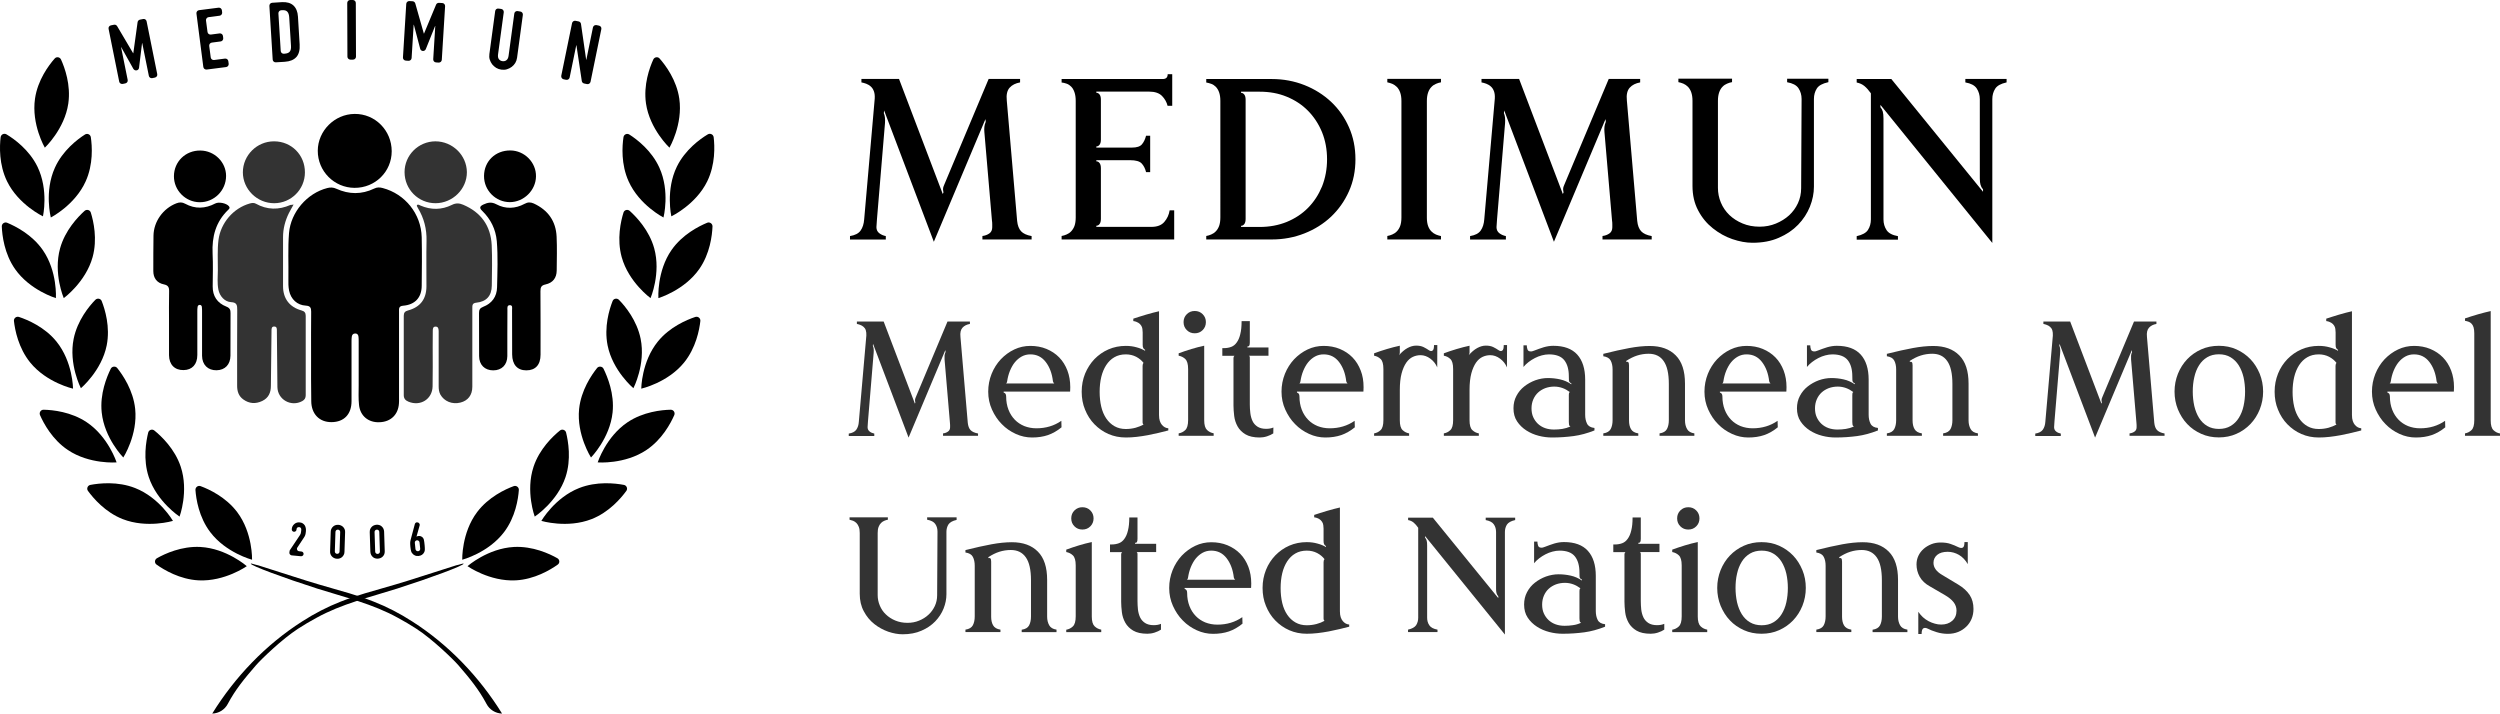 <?xml version="1.0" encoding="UTF-8"?>
<svg id="Layer_1" data-name="Layer 1" xmlns="http://www.w3.org/2000/svg" viewBox="0 0 2800.02 799.2">
  <defs>
    <style>
      .cls-1, .cls-2 {
        stroke-width: 0px;
      }

      .cls-2 {
        fill: #333;
      }
    </style>
  </defs>
  <g>
    <g>
      <path class="cls-1" d="m133.51,91.4l-11.9-59.1c-.4-1.8.8-3.5,2.6-3.9l3.5-.7c1.4-.3,2.8.4,3.5,1.6l17.9,30.3h.2l4.8-34.8c.2-1.4,1.3-2.5,2.6-2.8l3.6-.7c1.8-.4,3.6.8,3.9,2.6l11.9,59.1c.4,1.8-.8,3.5-2.6,3.9l-2.9.6c-1.8.4-3.6-.8-3.9-2.6l-7.4-36.6h-.2l-3.4,27.7c-.2,1.4-1.2,2.6-2.7,2.8h0c-1.4.3-2.8-.4-3.6-1.6l-13.6-24.3h-.2l7.4,36.6c.4,1.8-.8,3.5-2.6,3.9l-2.9.6c-1.9.3-3.7-.8-4-2.6h0Z"/>
      <path class="cls-1" d="m227.71,74.9l-7.7-59.8c-.2-1.8,1.1-3.5,2.9-3.7l21.9-2.8c1.8-.2,3.5,1.1,3.7,2.9l.3,2.4c.2,1.8-1.1,3.5-2.9,3.7l-12.3,1.6c-1.8.2-3.1,1.9-2.9,3.7l1.7,12.9c.2,1.8,1.9,3.1,3.7,2.9l9.9-1.3c1.8-.2,3.5,1.1,3.7,2.9l.3,2.4c.2,1.8-1.1,3.5-2.9,3.7l-9.9,1.3c-1.8.2-3.1,1.9-2.9,3.7l1.7,12.9c.2,1.8,1.9,3.1,3.7,2.9l12.3-1.6c1.8-.2,3.5,1.1,3.7,2.9l.4,2.9c.2,1.8-1.1,3.5-2.9,3.7l-21.9,2.8c-1.7.1-3.4-1.1-3.6-3h0Z"/>
      <path class="cls-1" d="m305.41,66.7l-3.7-60.1c-.1-1.8,1.3-3.4,3.1-3.5l10.9-.7c5.5-.3,9.8.9,12.9,3.7,3,2.8,4.8,7,5.1,12.5l1.9,31.2c.4,6.2-.9,11-3.7,14.1-2.9,3.2-7.2,4.9-12.9,5.3l-10.1.6c-1.8.1-3.4-1.2-3.5-3.1h0Zm6.4-51.7l2.6,42.1c.1,1.8,1.7,3.2,3.5,3.1l1.1-.1c2.7-.2,4.6-1,5.6-2.4,1.1-1.4,1.5-3.6,1.3-6.4l-2-32.1c-.2-2.6-.8-4.6-2-6s-3.2-2-6-1.8l-1.1.1c-1.7.1-3.1,1.7-3,3.5h0Z"/>
      <path class="cls-1" d="m389.11,63.5l-.2-60.2c0-1.8,1.5-3.3,3.3-3.3h3c1.8,0,3.3,1.5,3.3,3.3l.2,60.2c0,1.8-1.5,3.3-3.3,3.3h-3c-1.8-.1-3.3-1.5-3.3-3.3Z"/>
      <path class="cls-1" d="m451.31,64.4l3.7-60.1c.1-1.8,1.7-3.2,3.5-3.1l3.6.2c1.4.1,2.6,1.1,3,2.4l9.6,33.8h.2l13.5-32.4c.5-1.3,1.9-2.1,3.3-2l3.7.2c1.8.1,3.2,1.7,3.1,3.5l-3.7,60.1c-.1,1.8-1.7,3.2-3.5,3.1l-3-.2c-1.8-.1-3.2-1.7-3.1-3.5l2.3-37.3h-.2l-10.4,25.9c-.5,1.3-1.9,2.2-3.3,2.1h0c-1.4-.1-2.7-1.1-3-2.5l-7.1-26.9h-.2l-2.3,37.3c-.1,1.8-1.7,3.2-3.5,3.1l-3-.2c-1.9-.1-3.3-1.7-3.2-3.5h0Z"/>
      <path class="cls-1" d="m582.71,12.9c1.8.2,3.1,1.9,2.9,3.7l-6.5,48.1c-.3,2.2-1,4.1-2,5.8s-2.4,3.2-4,4.4-3.4,2.1-5.4,2.7-4,.7-6.2.4-4.1-1-5.8-2c-1.7-1.1-3.2-2.4-4.5-4-1.2-1.6-2.1-3.4-2.7-5.3-.6-1.9-.7-4-.4-6.2l6.5-48.1c.2-1.8,1.9-3.1,3.7-2.8l3,.4c1.8.2,3.1,1.9,2.9,3.7l-6.4,47.2c-.3,2.4,0,4.2,1,5.4,1,1.3,2.3,2,4,2.2s3.2-.1,4.4-1.1c1.3-1,2.1-2.6,2.4-5l6.4-47.2c.2-1.8,1.9-3.1,3.7-2.8l3,.5h0Z"/>
      <path class="cls-1" d="m628.61,84.9l12.1-59c.4-1.8,2.1-2.9,3.9-2.6l3.5.7c1.4.3,2.4,1.4,2.6,2.8l5.8,40.1h.2l7.4-36.2c.4-1.8,2.1-2.9,3.9-2.6l2.9.6c1.8.4,3,2.1,2.6,3.9l-12.1,59c-.4,1.8-2.1,2.9-3.9,2.6l-3.3-.7c-1.4-.3-2.4-1.4-2.6-2.8l-6-40h-.2l-7.4,36.1c-.4,1.8-2.1,2.9-3.9,2.6l-2.9-.6c-1.7-.4-2.9-2.1-2.6-3.9h0Z"/>
    </g>
    <path class="cls-1" d="m237.71,799.2c25.4-41,59.7-77,100.6-103.1,13.6-8.8,28.2-16.4,43.3-22.3,19.5-7.6,32-10.6,61.4-19.2,15.9-4.6,39.1-12.4,67.8-21.4,3.7-.7,8.2-2.5,8.4-1.9.6,2-37.4,16.1-74.3,27.9-30.6,9.7-62.2,17.1-90.5,32.8-6.5,3.5-14.4,8.1-20.6,12.2-17.8,11.5-41.3,34.2-47.1,40.9-13,15-23.2,27.4-31.6,43.3-3.4,6.5-10.1,10.6-17.4,10.8h0Z"/>
    <path class="cls-1" d="m760.81,110.5c4.2,28.8-11,54.9-11,54.9,0,0-22.1-20.7-26.3-49.5-3-20.8,4-40.1,8.2-49.3,1.3-2.8,5.1-3.4,7.1-1,6.7,7.6,19,24.1,22,44.9Z"/>
    <path class="cls-1" d="m738.51,187.8c12.1,26.6,4.6,55.8,4.6,55.8,0,0-27-13.8-39-40.4-8.7-19.1-7.3-39.6-5.8-49.6.5-3.1,4-4.6,6.6-2.9,8.5,5.4,25,18,33.6,37.1h0Z"/>
    <path class="cls-1" d="m758.11,186.6c9.2-18.8,25.9-30.9,34.6-36.1,2.7-1.6,6.2,0,6.6,3.2,1.2,10,2,30.5-7.2,49.4-12.8,26.2-40.2,39.2-40.2,39.2,0,0-6.6-29.5,6.2-55.7h0Z"/>
    <path class="cls-1" d="m732.71,278.1c7.8,28.1-4.1,55.8-4.1,55.8,0,0-24.5-17.8-32.3-45.9-5.6-20.2-1-40.3,2-49.9.9-3,4.6-4,7-1.9,7.5,6.8,21.8,21.7,27.4,41.9h0Z"/>
    <path class="cls-1" d="m752.21,279.9c12-17.2,30.4-26.5,39.8-30.4,2.9-1.2,6.1,1,6,4.1-.4,10.1-2.8,30.5-14.8,47.7-16.7,23.9-45.8,32.6-45.8,32.6,0,0-1.9-30.1,14.8-54h0Z"/>
    <path class="cls-1" d="m717.51,379.4c5.8,28.6-8.1,55.4-8.1,55.4,0,0-23.2-19.5-28.9-48-4.1-20.6,1.9-40.2,5.6-49.6,1.1-2.9,4.9-3.6,7.1-1.4,7,7.1,20.1,23,24.3,43.6h0Z"/>
    <path class="cls-1" d="m736.81,382.5c13.2-16.3,32.3-24.3,41.9-27.5,3-1,6,1.4,5.7,4.5-1.1,10-5,30.2-18.2,46.5-18.4,22.7-48,29.3-48,29.3,0,0,.2-30.1,18.6-52.8Z"/>
    <path class="cls-1" d="m686.11,461.9c-3,29-24.2,50.5-24.2,50.5,0,0-16.3-25.4-13.3-54.4,2.2-20.9,13.8-37.9,20.1-45.8,1.9-2.4,5.8-2,7.2.7,4.5,9.2,12.4,28.2,10.2,49h0Z"/>
    <path class="cls-1" d="m702.91,472.9c17.5-11.7,38-13.8,48.2-14,3.2-.1,5.3,3.1,4.1,6-4.1,9.3-13.7,27.4-31.2,39.1-24.3,16.3-54.6,13.9-54.6,13.9,0,0,9.2-28.7,33.5-45h0Z"/>
    <path class="cls-1" d="m633.41,534.3c-9.2,27.7-34.5,44.3-34.5,44.3,0,0-10.5-28.3-1.3-55.9,6.6-19.9,21.6-34.1,29.5-40.5,2.4-2,6.1-.8,6.9,2.2,2.4,9.8,6,30-.6,49.9h0Z"/>
    <path class="cls-1" d="m648.71,546.6c19.6-7.7,40.1-5.4,50.1-3.5,3.1.6,4.5,4.2,2.7,6.7-6,8.2-19.3,23.9-38.9,31.6-27.3,10.7-56.3,2-56.3,2,0,0,15.1-26.1,42.4-36.8Z"/>
    <path class="cls-1" d="m564.61,595.9c-17.6,23.3-46.9,31-46.9,31,0,0-.9-30.1,16.7-53.4,12.7-16.8,31.4-25.5,40.9-29,2.9-1.1,6,1.2,5.8,4.3-.7,10-3.8,30.3-16.5,47.1h0Z"/>
    <path class="cls-1" d="m575.61,612.6c21.1-1.1,39.8,7.6,48.6,12.6,2.8,1.6,3,5.4.4,7.2-8.3,5.9-26,16.5-47,17.6-29.3,1.5-54-15.9-54-15.9,0,0,22.7-19.9,52-21.5h0Z"/>
    <path class="cls-1" d="m562.31,799.2h0c-7.3-.2-14-4.3-17.4-10.8-8.4-15.8-18.5-28.3-31.5-43.3-5.8-6.7-29.3-29.4-47.1-40.9-6.2-4.1-14.1-8.7-20.6-12.2-28.3-15.7-59.9-23.1-90.5-32.8-36.9-11.8-74.9-25.9-74.3-27.9.2-.6,4.7,1.2,8.4,1.9,28.7,9,51.9,16.8,67.8,21.4,29.4,8.6,41.9,11.6,61.4,19.2,15.1,5.9,29.7,13.5,43.3,22.3,40.8,26.1,75.1,62.1,100.5,103.1h0Z"/>
    <path class="cls-1" d="m39.21,110.5c-4.2,28.8,11,54.9,11,54.9,0,0,22.1-20.7,26.3-49.5,3-20.8-4-40.1-8.2-49.3-1.3-2.8-5.1-3.4-7.1-1-6.7,7.6-19,24.1-22,44.9Z"/>
    <path class="cls-1" d="m61.51,187.8c-12.1,26.6-4.6,55.8-4.6,55.8,0,0,27-13.8,39-40.4,8.7-19.1,7.3-39.6,5.8-49.6-.5-3.1-4-4.6-6.6-2.9-8.5,5.4-25,18-33.6,37.1h0Z"/>
    <path class="cls-1" d="m41.91,186.6c-9.2-18.8-25.9-30.9-34.6-36.1-2.7-1.6-6.2,0-6.6,3.2-1.2,10-2,30.5,7.2,49.4,12.8,26.2,40.2,39.2,40.2,39.2,0,0,6.6-29.5-6.2-55.7Z"/>
    <path class="cls-1" d="m67.31,278.1c-7.8,28.1,4.1,55.8,4.1,55.8,0,0,24.5-17.8,32.3-45.9,5.6-20.2,1-40.3-2-49.9-.9-3-4.6-4-7-1.9-7.5,6.8-21.8,21.7-27.4,41.9Z"/>
    <path class="cls-1" d="m47.81,279.9c-12-17.2-30.4-26.5-39.8-30.4-2.9-1.2-6.1,1-6,4.1.4,10.1,2.8,30.5,14.8,47.7,16.7,23.9,45.8,32.6,45.8,32.6,0,0,1.9-30.1-14.8-54h0Z"/>
    <path class="cls-1" d="m82.51,379.4c-5.8,28.6,8.1,55.4,8.1,55.4,0,0,23.2-19.5,28.9-48,4.1-20.6-1.9-40.2-5.6-49.6-1.1-2.9-4.9-3.6-7.1-1.4-7,7.1-20.1,23-24.3,43.6Z"/>
    <path class="cls-1" d="m63.21,382.5c-13.2-16.3-32.3-24.3-41.9-27.5-3-1-6,1.4-5.7,4.5,1.1,10,5,30.2,18.2,46.5,18.4,22.7,48,29.3,48,29.3,0,0-.2-30.1-18.6-52.8Z"/>
    <path class="cls-1" d="m113.91,461.9c3,29,24.2,50.5,24.2,50.5,0,0,16.3-25.4,13.3-54.4-2.2-20.9-13.8-37.9-20.1-45.8-1.9-2.4-5.8-2-7.2.7-4.5,9.2-12.4,28.2-10.2,49h0Z"/>
    <path class="cls-1" d="m97.11,472.9c-17.5-11.7-38-13.8-48.2-14-3.2-.1-5.3,3.1-4.1,6,4.1,9.3,13.7,27.4,31.2,39.1,24.3,16.3,54.6,13.9,54.6,13.9,0,0-9.2-28.7-33.5-45h0Z"/>
    <path class="cls-1" d="m166.61,534.3c9.2,27.7,34.5,44.3,34.5,44.3,0,0,10.5-28.3,1.3-55.9-6.6-19.9-21.6-34.1-29.5-40.5-2.4-2-6.1-.8-6.9,2.2-2.4,9.8-6,30,.6,49.9h0Z"/>
    <path class="cls-1" d="m151.31,546.6c-19.6-7.7-40.1-5.4-50.1-3.5-3.1.6-4.5,4.2-2.7,6.7,6,8.2,19.3,23.9,38.9,31.6,27.3,10.7,56.3,2,56.3,2,0,0-15.1-26.1-42.4-36.8Z"/>
    <path class="cls-1" d="m235.41,595.9c17.6,23.3,46.9,31,46.9,31,0,0,.9-30.1-16.7-53.4-12.7-16.8-31.4-25.5-40.9-29-2.9-1.1-6,1.2-5.8,4.3.7,10,3.8,30.3,16.5,47.1h0Z"/>
    <path class="cls-1" d="m224.41,612.6c-21.1-1.1-39.8,7.6-48.6,12.6-2.8,1.6-3,5.4-.4,7.2,8.3,5.9,26,16.5,47,17.6,29.3,1.5,54-15.9,54-15.9,0,0-22.7-19.9-52-21.5h0Z"/>
    <g>
      <path class="cls-1" d="m324.11,619l.2-1.7c0-.4.2-.9.4-1.2l11.1-16.6c.6-.9.9-1.6,1.1-2.3.1-.7.3-1.5.4-2.5,0-.5.1-.9.1-1.4s0-1-.2-1.4c-.1-.4-.4-.7-.7-1-.3-.3-.8-.5-1.5-.5-.8-.1-1.5.1-2,.5s-.8,1-.9,1.9v.4c-.1,1.5-1.5,2.5-2.9,2.4h0c-1.5-.1-2.6-1.5-2.4-2.9v-.3c.1-1.1.4-2.1.9-3.1.5-.9,1.2-1.7,2-2.4s1.7-1.2,2.7-1.5,2.1-.5,3.2-.3c1.4.1,2.6.5,3.5,1.1s1.7,1.4,2.3,2.3c.5.9.9,2,1.1,3.1s.2,2.3.1,3.6c-.1.9-.2,1.7-.3,2.3-.1.6-.2,1.2-.4,1.7-.2.5-.4,1.1-.7,1.6-.3.5-.7,1.2-1.2,1.9l-7,10.6c-1.1,1.7,0,3.9,2,4.1l2.6.3c1.5.1,2.6,1.5,2.4,2.9h0c-.1,1.5-1.5,2.5-2.9,2.4l-10.6-1c-1.4-.3-2.5-1.6-2.4-3h0Z"/>
      <path class="cls-1" d="m370.41,595.5c0-1.3.3-2.4.8-3.3.5-1,1.1-1.8,1.9-2.5s1.6-1.2,2.6-1.5,2-.5,3.1-.4c1.1,0,2.1.3,3,.7,1,.4,1.8,1,2.5,1.7s1.3,1.6,1.7,2.6c.4,1,.6,2.1.5,3.4l-.7,21.9c0,1.3-.3,2.4-.8,3.3-.5,1-1.1,1.8-1.9,2.5s-1.6,1.2-2.6,1.5-2,.5-3.1.4c-1.1,0-2.1-.3-3-.7-1-.4-1.8-1-2.5-1.7s-1.3-1.6-1.7-2.6c-.4-1-.6-2.1-.5-3.4l.7-21.9h0Zm4.6,22.1c0,.8.2,1.4.7,1.9s1.1.8,1.9.8,1.4-.2,1.9-.7.8-1.1.8-1.9l.7-21.8c0-.8-.2-1.4-.7-1.9s-1.1-.8-1.9-.8-1.4.2-1.9.7-.8,1.1-.8,1.9l-.7,21.8Z"/>
      <path class="cls-1" d="m414.11,596.1c0-1.3.1-2.4.5-3.4s1-1.8,1.7-2.6c.7-.7,1.5-1.3,2.5-1.7s2-.6,3-.7,2.1.1,3.1.4,1.9.8,2.6,1.5c.8.7,1.4,1.5,1.9,2.5s.7,2.1.8,3.3l.7,21.9c0,1.3-.1,2.4-.5,3.4s-1,1.9-1.7,2.6c-.7.7-1.5,1.3-2.5,1.7s-2,.6-3,.7-2.1-.1-3.1-.4c-1-.3-1.9-.8-2.6-1.5-.8-.7-1.4-1.5-1.9-2.5s-.7-2.1-.8-3.3l-.7-21.9h0Zm6.1,21.7c0,.8.3,1.4.8,1.9s1.2.7,1.9.7c.8,0,1.4-.3,1.9-.8s.7-1.2.7-1.9l-.7-21.9c0-.8-.3-1.4-.8-1.9s-1.2-.7-1.9-.7c-.8,0-1.4.3-1.9.8s-.7,1.2-.7,1.9l.7,21.9Z"/>
      <path class="cls-1" d="m467.11,585.1c1.9-.2,3.4,1.6,2.9,3.4l-3.5,12.4.1.1c.2-.2.4-.3.8-.4.4-.1.8-.2,1.4-.3.9-.1,1.8,0,2.7.4.9.4,1.5.9,2.1,1.5.3.4.5.7.7,1.1.2.3.3.8.5,1.4v.2c.1.6.3,1.4.4,2.3.1,1,.3,2.2.4,3.6.1,1.2.2,2.2.2,3,0,.7.1,1.3,0,1.9v.2c0,.5-.1,1-.2,1.3-.1.4-.3.8-.5,1.3-.6,1.2-1.4,2.2-2.5,2.9s-2.4,1.2-3.9,1.3-2.8,0-4-.6c-1.2-.5-2.2-1.3-3-2.4-.3-.4-.6-.8-.8-1.1-.2-.4-.4-.8-.5-1.4-.2-.5-.3-1.2-.4-1.9-.1-.8-.2-1.8-.4-3-.1-1.1-.2-2.1-.2-2.8v-2c0-.5.1-1,.2-1.5s.2-.9.3-1.4l4.7-17.6c.3-1.1,1.2-1.9,2.3-2l.2.1h0Zm2.8,22.5c-.1-.8-.4-1.4-1-1.9-.6-.4-1.2-.6-1.9-.6-.7.1-1.3.4-1.8.9s-.7,1.2-.6,2l.7,6.9c.1.8.4,1.4,1,1.9.6.4,1.2.6,1.9.6.7-.1,1.3-.4,1.8-.9s.7-1.2.6-2l-.7-6.9Z"/>
    </g>
    <g>
      <path class="cls-1" d="m348.41,399.6c0-16.8-.1-33.7.1-50.5,0-4.3-.9-6.5-6-6.8-9.7-.5-16.7-7.2-18.7-16.7-.9-4.4-.9-8.8-.8-13.1.3-17.2-.7-34.4.7-51.6,2-23.2,20.1-44.5,42.9-50.3,3.5-.9,6.7-.8,10.1.8,14.1,6.4,28.3,6.6,42.4-.2,3.2-1.6,6.2-1.5,9.5-.6,25.1,6.6,43.1,29,43.7,55.1.4,18.2.2,36.4,0,54.5-.1,13.1-7.5,21.1-20.8,22.2-5.2.4-4.6,3.6-4.6,6.8v97c0,1.9.1,3.8-.1,5.7-.8,12.4-9,20.5-21.6,21-12.4.6-21.8-6.9-23.1-19.3-.8-7.2-.4-14.5-.4-21.8v-49.4c0-1.7,0-3.4-.2-5.2-.2-2.1-1.2-3.7-3.6-3.7s-3.6,1.4-3.9,3.5c-.3,1.9-.3,3.8-.3,5.7v66.6c0,14.7-8.4,23.4-22.4,23.5-13.6.1-22.6-9.1-22.7-23.5-.3-16.3-.2-33-.2-49.7h0Z"/>
      <path class="cls-2" d="m328.81,229.1c-2.1,3.9-3.8,6.7-5.2,9.5-4.2,8.5-6.6,17.5-6.6,27.1,0,18.4-.1,36.7,0,55.1.1,13.7,7.3,23.2,20.7,26.9,3.4.9,4.7,2.7,4.7,6-.1,29.7,0,59.3,0,89,0,2.9-1.1,5-3.8,6.5-12.5,6.9-27.7-1.6-27.9-15.7-.3-20.9-.4-41.7-.6-62.6,0-2.3.3-5.1-2.9-5.2-3.3-.1-3.1,2.9-3.1,5.1-.3,20.5-.5,40.9-.7,61.4,0,7.5-2.6,13.5-9.7,16.9-7.4,3.5-14.6,3.1-21.3-1.8-5.1-3.7-6.8-9-6.8-15.1,0-28.3-.1-56.7.1-85,0-5.1-.2-8.5-6.9-8.8-7.2-.4-12.8-6.8-14.2-14s-.7-14.5-.6-21.8c.1-11.3-.7-22.6.7-33.8,2.4-19,16.6-35.7,35.1-40.9,2.3-.6,4.4-1,6.7.2,12.7,7.1,25.7,7.2,38.9,1.4.6,0,1.4,0,3.4-.4h0Z"/>
      <path class="cls-2" d="m467.11,229.5c1.5-.8,2.6.2,3.8.7,11.8,5.1,23.7,5,35.2-.7,4.5-2.3,8.4-2,12.6-.2,20.1,8.5,30.9,23.7,32,45.2.7,15.1.3,30.2.1,45.4-.1,11.4-6,18-17.3,19.1-4.7.5-4.5,3.1-4.5,6.3v87.9c0,9.3-4.9,15.6-13.4,17.7-9.2,2.3-18.1-1.4-22.4-9-1.6-3-1.9-6.2-1.9-9.4v-61.5c-.1-2.3-.2-5.1-3.3-5.2-3.3-.1-3.3,2.7-3.3,5-.1,5.9-.1,11.9-.1,17.8,0,14.7.2,29.5-.1,44.2-.3,14.3-13.7,22.6-27,17.1-3.4-1.4-5.3-3.5-5.3-7.3v-89c0-3.4,1.4-5,4.8-5.9,13.7-3.7,20.5-12.7,20.6-26.8.1-17-.3-34.1.1-51.1.3-13.3-2.8-25.4-9.6-36.7-.5-.8-.9-1.7-1.3-2.5,0-.3.2-.7.3-1.1h0Z"/>
      <path class="cls-1" d="m189.31,361.9c0-11.9-.2-23.7.1-35.6.1-4.6-1.1-6.8-5.9-7.8-7.8-1.6-11.8-7.1-11.8-14.9,0-13.2,0-26.4.2-39.6.2-15.9,10.8-30.6,25.7-36.3,3.5-1.3,6.4-1.4,9.8.5,11.2,6.1,22.5,5.6,33.7-.3,4-2.1,12.5-.3,15.3,3.1,1.4,1.7.5,2.8-.7,3.9-14.1,13.5-18.5,30.2-17.6,49.1.6,12.2.2,24.5.1,36.7-.1,11,5.1,18.7,15.3,22.7,3.8,1.5,4.8,3.6,4.7,7.4-.1,15.9,0,31.8-.1,47.6-.1,9.9-6.1,16.1-15.5,16.3-9.7.2-16.2-6.1-16.3-16.2-.1-16.5,0-32.9,0-49.4,0-1.7,0-3.4-.2-5.2-.1-1.2-.7-2.2-2-2.4-1.6-.2-2.6.8-2.8,2.2-.3,1.7-.3,3.4-.3,5.1v48.8c0,10.5-5.8,16.8-15.4,16.9-9.9.2-16.2-6.1-16.3-16.7-.1-11.8,0-23.8,0-35.9h0Z"/>
      <path class="cls-1" d="m568.21,373.6c0,8.4.1,16.8,0,25.3-.1,9.8-6.3,15.9-15.8,15.9s-15.8-6.2-15.8-16c-.1-16.1,0-32.1-.1-48.2,0-3.5.9-5.5,4.5-6.9,9.9-3.8,15.5-11.4,15.7-22,.4-17.2,1.1-34.4-.3-51.6-1.2-13.4-6.8-24.6-16.3-33.9-3.4-3.3-2.9-5.1,1.2-7.1,4.9-2.3,9.2-3.2,14.6-.3,10.3,5.5,21.2,5.1,31.6-.5,3.6-2,6.7-2,10.3-.4,16,7.4,24.8,19.8,25.6,37.2.6,12.6.2,25.3.1,37.9-.1,8.3-4.3,13.8-12.6,15.6-4.7,1-5.6,3.2-5.6,7.5.2,23.7.1,47.4.1,71.2,0,11.3-5.7,17.5-15.9,17.5s-15.8-6.5-15.9-17.8c0-16.6,0-33.3-.1-49.9,0-2.1.9-5.4-2.6-5.3-3.2.1-2.6,3.3-2.6,5.4-.1,8.8-.1,17.6-.1,26.4h0Z"/>
      <path class="cls-1" d="m438.71,169.4c0,22.9-18.5,41.1-41.6,41-22.8-.1-41.3-18.7-41.2-41.6.1-22.3,18.8-41,41.2-41.2,23-.3,41.6,18.5,41.6,41.8h0Z"/>
      <path class="cls-2" d="m453.11,192.8c0-19,15.5-34.4,34.5-34.5,19.2,0,35.1,15.5,35.3,34.5.1,18.9-15.9,34.7-35,34.8-19.3.1-34.8-15.5-34.8-34.8h0Z"/>
      <path class="cls-2" d="m341.51,193.1c0,19-15.4,34.4-34.3,34.5-19.2.1-35.2-15.6-35.2-34.6s15.7-34.8,35-34.7c19.4,0,34.6,15.3,34.5,34.8h0Z"/>
      <path class="cls-1" d="m224.41,168.6c15.8.1,28.8,13,28.8,28.4,0,16.4-13.4,29.7-29.7,29.5-15.8-.2-28.8-13.3-28.7-29.2.1-16.3,13-28.9,29.6-28.7h0Z"/>
      <path class="cls-1" d="m542.11,197.1c.1-16.5,12.7-28.7,29.5-28.6,15.8.1,29,13.4,28.7,29.1-.2,15.6-13.7,28.8-29.3,28.8s-29-12.9-28.9-29.3h0Z"/>
    </g>
  </g>
  <g>
    <path class="cls-1" d="m1155.81,268.2h-55.5v-3.9c2.9-.3,5.5-1.3,7.7-2.8s3.3-3.9,3.3-6.9v-3.5c0-1.5-.1-2.8-.3-4l-8.5-99.1c-.2-2.1-.2-4,0-5.9s.7-3.8,1.5-5.6l-.3-3.1-57.8,137.4-55.7-147.1-.3,3.1c1.2,2.7,1.6,6.4,1.3,11l-9,107.8c0,.9-.1,2.3-.3,4.4-.2,2.1-.3,3.5-.3,4.4,0,2.9,1.1,5.2,3.2,6.8s4.6,2.7,7.3,3.2v3.9h-40.1v-3.9c5.6-.9,9.6-2.9,11.9-6.2,2.3-3.2,3.6-7.4,4-12.6l11.8-135.1c.2-3.2-.1-6-.9-8.2s-1.9-4-3.5-5.4c-1.5-1.4-3.3-2.4-5.1-3.1-1.9-.7-3.7-1.2-5.4-1.5v-3.9h42.1l49,128.9.8-1.8c-.3-1.4-.5-2.7-.5-3.9s.4-2.7,1.3-4.6l49.8-118.6h35.2v3.9c-5,.9-8.9,2.8-11.7,5.9-2.8,3.1-3.9,7.9-3.2,14.4l11.6,134.8c.5,5.1,2,9,4.4,11.6s6.3,4.4,11.8,5.4v3.8h.4Z"/>
    <path class="cls-1" d="m1315.31,268.2h-126.3v-3.9c1.9-.3,3.8-.9,5.6-1.7,1.9-.8,3.6-1.9,5.1-3.5s2.8-3.6,3.7-6c.9-2.5,1.4-5.7,1.4-9.6V112.9c0-3.8-.5-7-1.4-9.6-.9-2.7-2.2-4.8-3.7-6.3s-3.3-2.7-5.1-3.3c-1.9-.7-3.8-1.1-5.6-1.3v-3.9h113.2c3.8,0,5.6-1.8,5.6-5.4h5.1v35.4h-5.2c-1-4.1-3.1-7.8-6.2-11s-7.9-4.9-14.4-4.9h-59.2v1.3c1.4,0,2.6.6,3.6,1.9s1.5,3.2,1.5,5.8v44.7c0,2.6-.5,4.5-1.5,5.8s-2.2,1.9-3.6,1.9v1.3h39.8c5.5,0,9.2-1.2,11.3-3.7,2.1-2.5,3.6-5.7,4.6-9.6h4.6v40.8h-4.6c-1-4.1-2.7-7.4-5-9.8-2.3-2.4-6.6-3.6-13-3.6h-37.7v1.3c1.4,0,2.6.6,3.6,1.9s1.5,3.2,1.5,5.8v56.7c0,2.6-.5,4.5-1.5,5.8s-2.2,1.9-3.6,1.9v1.3h61.6c6.5,0,11.3-1.8,14.5-5.5s5.2-8,6-13h5.1v32.6h.2Z"/>
    <path class="cls-1" d="m1518.11,178.4c0,13-2.4,25-7.3,35.9-4.9,11-11.6,20.4-20,28.4-8.5,8-18.4,14.2-29.8,18.7s-23.6,6.8-36.6,6.8h-73.4v-3.9c1.9-.3,3.8-.9,5.6-1.7,1.9-.8,3.6-1.9,5.1-3.5,1.5-1.5,2.8-3.6,3.7-6,.9-2.5,1.4-5.7,1.4-9.6V112.9c0-3.8-.5-6.9-1.4-9.5s-2.2-4.6-3.7-6.2c-1.5-1.5-3.3-2.7-5.1-3.3-1.9-.7-3.8-1.2-5.6-1.5v-3.9h73.4c13,0,25.2,2.3,36.6,6.8s21.3,10.8,29.8,18.7c8.5,8,15.1,17.4,20,28.4s7.3,23,7.3,36Zm-31.8,0c0-11-1.9-21.1-5.6-30.3-3.8-9.2-9-17.2-15.7-24s-14.6-12-23.9-15.8c-9.2-3.8-19.3-5.6-30.3-5.6h-20.8v1.3c1.4,0,2.6.6,3.6,1.9s1.5,3.2,1.5,5.8v133.5c0,2.6-.5,4.5-1.5,5.8s-2.2,1.9-3.6,1.9v1.3h20.8c11,0,21.1-1.9,30.3-5.6,9.2-3.8,17.2-9,23.9-15.8,6.7-6.8,11.9-14.8,15.7-24,3.7-9.4,5.6-19.5,5.6-30.4Z"/>
    <path class="cls-1" d="m1613.91,268.2h-60.1v-3.9c1.9-.3,3.8-.9,5.6-1.7,1.9-.8,3.6-1.9,5.1-3.5,1.5-1.5,2.8-3.6,3.7-6,.9-2.5,1.4-5.7,1.4-9.6V113.1c0-3.8-.5-6.9-1.4-9.5s-2.2-4.6-3.7-6.2c-1.5-1.5-3.3-2.7-5.1-3.5-1.9-.8-3.8-1.3-5.6-1.7v-3.9h60.1v3.9c-1.9.3-3.8.9-5.6,1.7-1.9.8-3.6,1.9-5.1,3.5-1.5,1.5-2.8,3.6-3.7,6.2-.9,2.6-1.4,5.7-1.4,9.5v130.7c0,3.8.5,6.9,1.4,9.4s2.2,4.5,3.7,6,3.2,2.7,5.1,3.5,3.8,1.3,5.6,1.7v3.8h0Z"/>
    <path class="cls-1" d="m1850.31,268.2h-55.5v-3.9c2.9-.3,5.5-1.3,7.7-2.8s3.3-3.9,3.3-6.9v-3.5c0-1.5-.1-2.8-.3-4l-8.5-99.1c-.2-2.1-.2-4,0-5.9s.7-3.8,1.5-5.6l-.3-3.1-57.8,137.4-55.7-147.1-.3,3.1c1.2,2.7,1.6,6.4,1.3,11l-9,107.8c0,.9-.1,2.3-.3,4.4-.2,2.1-.3,3.5-.3,4.4,0,2.9,1.1,5.2,3.2,6.8s4.6,2.7,7.3,3.2v3.9h-40.1v-3.9c5.6-.9,9.6-2.9,11.9-6.2,2.3-3.2,3.6-7.4,4-12.6l11.8-135.1c.2-3.2-.1-6-.9-8.2s-1.9-4-3.5-5.4c-1.5-1.4-3.3-2.4-5.1-3.1-1.9-.7-3.7-1.2-5.4-1.5v-3.9h42.1l49,128.9.8-1.8c-.3-1.4-.5-2.7-.5-3.9s.4-2.7,1.3-4.6l49.8-118.6h35.2v3.9c-5,.9-8.9,2.8-11.7,5.9s-3.9,7.9-3.2,14.4l11.6,134.8c.5,5.1,2,9,4.4,11.6s6.3,4.4,11.8,5.4v3.8h.4Z"/>
    <path class="cls-1" d="m2047.51,92.1c-6.3,1.4-10.6,3.7-12.7,7.1-2.1,3.3-3.2,7.2-3.2,11.7v98.1c0,7.5-1.5,15-4.5,22.5-3,7.4-7.4,14.2-13.2,20.2-5.8,6-13,10.9-21.6,14.6-8.6,3.8-18.4,5.6-29.5,5.6-7.2,0-14.7-1.4-22.6-4.1s-15.1-6.8-21.8-12.1c-6.7-5.3-12.2-11.9-16.4-19.9-4.3-8-6.4-17.2-6.4-27.6v-95.3c0-3.8-.5-6.9-1.4-9.5s-2.2-4.6-3.7-6.2c-1.5-1.5-3.3-2.7-5.1-3.5-1.9-.8-3.8-1.3-5.6-1.7v-3.9h60.1v3.9c-1.9.3-3.8.9-5.6,1.7-1.9.8-3.6,1.9-5.1,3.5-1.5,1.5-2.8,3.6-3.7,6.2-.9,2.6-1.4,5.7-1.4,9.5v97.6c0,5.6,1.1,11.1,3.3,16.4,2.2,5.3,5.4,9.9,9.5,13.9,4.1,3.9,9,7.1,14.8,9.5,5.7,2.4,12.1,3.6,19.1,3.6,6.5,0,12.6-1.2,18.2-3.5s10.6-5.4,14.8-9.2c4.2-3.9,7.5-8.4,9.9-13.6,2.4-5.2,3.6-10.8,3.6-16.8l.5-99.9c0-4.6-1.2-8.6-3.5-12.1-2.3-3.4-6.5-5.6-12.7-6.7v-3.9h46.2v3.9h-.3Z"/>
    <path class="cls-1" d="m2247.31,92.3c-6.3,1.4-10.6,3.7-12.7,7.1-2.1,3.3-3.2,7.2-3.2,11.7v161l-125.3-154.6v2.6c1.2,1.4,2.1,3,2.6,4.8s.8,4.4.8,7.8v113c0,4.6,1.2,8.6,3.5,12.1,2.3,3.4,6.5,5.6,12.7,6.7v3.9h-46.2v-3.9c6.3-1.4,10.6-3.7,12.7-7.1,2.1-3.3,3.2-7.2,3.2-11.7V104.5c-2.4-3.4-4.8-6.1-7.2-8.1s-5.3-3.3-8.7-4v-3.9h38.8l102.7,126.3v-2.8c-1.4-1.5-2.3-3.2-2.8-5s-.8-4.1-.8-7.1v-88.8c0-4.6-1.2-8.6-3.5-12.1-2.3-3.4-6.5-5.6-12.7-6.7v-3.9h46.2v3.9s-.1,0-.1,0Z"/>
    <path class="cls-2" d="m1095.81,488.1h-39.6v-2.7c2.1-.2,3.9-.9,5.5-2s2.4-2.7,2.4-4.9v-2.5c0-1-.1-2-.2-2.8l-6-70.7c-.1-1.5-.1-2.9,0-4.2.1-1.3.5-2.7,1.1-4l-.2-2.2-41.2,98-39.8-105-.2,2.2c.9,2,1.2,4.6.9,7.9l-6.4,77c0,.6-.1,1.6-.2,3.1s-.2,2.5-.2,3.1c0,2.1.8,3.7,2.3,4.9,1.5,1.2,3.3,1.9,5.2,2.3v2.7h-28.6v-2.7c4-.6,6.9-2.1,8.5-4.4s2.6-5.3,2.8-9l8.4-96.4c.1-2.3-.1-4.3-.6-5.9s-1.4-2.9-2.5-3.8c-1.1-1-2.3-1.7-3.7-2.2-1.3-.5-2.6-.9-3.8-1.1v-2.7h30l35,92,.5-1.3c-.2-1-.4-1.9-.4-2.7,0-.9.3-2,.9-3.3l35.5-84.7h25.1v2.7c-3.5.6-6.3,2-8.3,4.2s-2.8,5.6-2.3,10.3l8.2,96.2c.4,3.7,1.4,6.4,3.1,8.2,1.7,1.8,4.5,3.1,8.4,3.8v2.6h.4Z"/>
    <path class="cls-2" d="m1198.71,433.5c0,1.3,0,2.5-.1,3.4s-.1,1.5-.1,1.7h-74.4v1.1c1.8.4,2.8,1.8,2.8,4.4,0,5.5.9,10.4,2.6,14.8s4.1,8.1,7.1,11.2,6.5,5.4,10.6,7.1c4.1,1.6,8.6,2.5,13.5,2.5,10.6,0,20-2.8,28-8.4l.2,7.3c-4.9,4-10,6.9-15.2,8.7-5.3,1.8-11.2,2.7-17.8,2.7-6.2,0-12.3-1.3-18.2-4-5.9-2.7-11.2-6.3-15.7-11-4.6-4.6-8.2-10.1-11-16.3-2.8-6.2-4.2-12.9-4.2-20s1.3-13.7,3.8-20c2.5-6.2,6-11.7,10.3-16.3,4.4-4.6,9.4-8.3,15.1-11s11.7-4,18-4,12.6,1.1,18.1,3.4,10.2,5.4,14.2,9.5,7,9,9.2,14.7c2.1,5.6,3.2,11.8,3.2,18.5h0Zm-17.9-4c-.7-.5-1.2-1.3-1.5-2.4-1-8.8-3.7-16-8.1-21.7s-10.1-8.5-17.2-8.5c-3.5,0-6.8.8-9.7,2.4-2.9,1.6-5.5,3.8-7.7,6.5s-4,6-5.5,9.6c-1.5,3.7-2.5,7.6-3.1,11.7-.1,1.1-.5,1.9-1.3,2.4h54.1Z"/>
    <path class="cls-2" d="m1308.51,482.1c-3.3.9-6.9,1.7-10.8,2.7-3.9.9-7.9,1.8-12.1,2.6-4.2.8-8.4,1.4-12.6,1.9-4.3.5-8.3.7-12.1.7-7,0-13.4-1.3-19.4-3.9s-11.2-6.3-15.7-10.9-8-10.1-10.5-16.3c-2.6-6.2-3.8-12.9-3.8-20.2s1.3-13.9,3.8-20.2c2.6-6.2,6.1-11.7,10.5-16.3,4.5-4.6,9.7-8.3,15.7-10.9s12.5-3.9,19.4-3.9c4.3,0,8.3.5,12.1,1.6,3.8,1,7,2.4,9.5,3.9v-1.1c-.9-.5-1.5-1.1-2-1.9s-.7-2.1-.7-3.9v-13.7c0-1.2-.1-2.5-.3-3.9-.2-1.4-.6-2.7-1.4-3.8-.7-1.2-1.8-2.2-3.2-3.1-1.4-.9-3.3-1.6-5.6-1.9v-2.7c1.8-.6,4-1.3,6.5-2.1,2.5-.8,5.1-1.6,7.8-2.4,2.7-.8,5.3-1.5,7.9-2.2s4.8-1.2,6.6-1.6v116.2c0,2.7.3,4.9.9,6.7.6,1.8,1.4,3.2,2.4,4.4,1,1.2,2.1,2,3.3,2.7,1.2.6,2.5,1,3.8,1.1v2.4h0Zm-27.7-6.6c-.7-.4-1.1-1.3-1.1-2.7v-63c0-1.6.4-2.7,1.1-3.3-2.1-2.8-4.9-5.1-8.3-6.9-3.5-1.8-7.4-2.7-11.6-2.7-4.9,0-9.2,1.1-12.8,3.2-3.7,2.1-6.7,5.1-9.2,8.9-2.4,3.8-4.3,8.2-5.5,13.3-1.2,5.1-1.8,10.6-1.8,16.6s.6,11.5,1.8,16.6c1.2,5.1,3.1,9.5,5.6,13.2s5.6,6.6,9.3,8.7c3.7,2.1,7.9,3.1,12.6,3.1,3.8,0,7.4-.5,10.9-1.4,3.4-1,6.5-2.2,9-3.6h0Z"/>
    <path class="cls-2" d="m1359.31,488.1h-39.2v-2.7c2.8-.5,5.3-1.7,7.4-3.7s3.2-5.7,3.2-11.2v-57.2c0-5.5-1.1-9.2-3.2-11.2s-4.6-3.2-7.4-3.7v-2.7c4.6-1.7,9.4-3.3,14.3-4.8s9.6-2.7,14.3-3.7v83.4c0,5.4,1.1,9,3.2,11s4.6,3.2,7.4,3.7v2.8h0Zm-8.7-127.3c0,3.5-1.2,6.5-3.6,8.9s-5.3,3.6-8.9,3.6-6.5-1.2-8.9-3.6-3.6-5.3-3.6-8.9,1.2-6.5,3.6-8.9,5.3-3.6,8.9-3.6,6.5,1.2,8.9,3.6,3.6,5.3,3.6,8.9Z"/>
    <path class="cls-2" d="m1426.11,485.4c-2,1.3-4.3,2.4-7.1,3.3-2.8.9-5.5,1.3-8.1,1.3-6.7,0-12-1.2-15.9-3.5s-6.9-5.3-8.9-8.9-3.3-7.5-3.8-11.7-.8-8.2-.8-11.8v-53.2c0-1.1.4-1.9,1.1-2.4h-13.6v-8.6h2c2.9,0,5.6-.5,8-1.4s4.4-2.5,6.1-4.9c1.7-2.3,3.1-5.4,4-9.3,1-3.8,1.5-8.7,1.5-14.6h9.2v23.8c0,1.7-.2,2.9-.6,3.6s-1.1,1-2.1,1v1.1h23.6v9.2h-22c.7.2,1.1,1,1.1,2.4v52.4c0,3.2.2,6.4.6,9.6s1.2,6.1,2.4,8.7c1.2,2.6,3.1,4.7,5.5,6.3,2.4,1.6,5.7,2.5,9.7,2.5,3.2,0,5.9-.5,8.2-1.5l-.1,6.6h0Z"/>
    <path class="cls-2" d="m1527.21,433.5c0,1.3,0,2.5-.1,3.4s-.1,1.5-.1,1.7h-74.4v1.1c1.8.4,2.8,1.8,2.8,4.4,0,5.5.9,10.4,2.6,14.8s4.1,8.1,7.1,11.2,6.5,5.4,10.6,7.1c4.1,1.6,8.6,2.5,13.5,2.5,10.6,0,20-2.8,28-8.4l.2,7.3c-4.9,4-10,6.9-15.2,8.7-5.3,1.8-11.2,2.7-17.8,2.7-6.2,0-12.3-1.3-18.2-4-5.9-2.7-11.2-6.3-15.7-11-4.6-4.6-8.2-10.1-11-16.3-2.8-6.2-4.2-12.9-4.2-20s1.3-13.7,3.8-20c2.5-6.2,6-11.7,10.3-16.3,4.4-4.6,9.4-8.3,15.1-11s11.7-4,18-4,12.6,1.1,18.1,3.4,10.2,5.4,14.2,9.5,7,9,9.2,14.7c2.2,5.6,3.2,11.8,3.2,18.5h0Zm-17.9-4c-.7-.5-1.2-1.3-1.5-2.4-1-8.8-3.7-16-8.1-21.7s-10.1-8.5-17.2-8.5c-3.5,0-6.8.8-9.7,2.4-2.9,1.6-5.5,3.8-7.7,6.5s-4,6-5.5,9.6c-1.5,3.7-2.5,7.6-3.1,11.7-.1,1.1-.5,1.9-1.3,2.4h54.1Z"/>
    <path class="cls-2" d="m1609.71,411.5c-1.6-3.9-4.2-7.2-7.7-9.8-3.5-2.6-7.2-3.9-11-3.9-2.9,0-5.8.6-8.6,1.9-2.8,1.3-5.3,3.5-7.4,6.5-2.1,3.1-3.9,7.1-5.2,12-1.3,4.9-2,11.1-2,18.4v34.1c0,5.4,1,9,3.1,11s4.5,3.2,7.3,3.7v2.7h-39.2v-2.7c2.8-.5,5.3-1.7,7.3-3.7,2.1-2,3.1-5.7,3.1-11.2v-57.2c0-5.5-1-9.2-3.1-11.2s-4.5-3.2-7.3-3.7v-2.7c4.6-1.7,9.4-3.3,14.4-4.8s9.7-2.7,14.4-3.7v7.5c0,1.2-.3,2.3-.9,3.1,3.1-3.5,6.2-6.2,9.5-8s6.5-2.7,9.7-2.7,5.9.5,8.2,1.6c2.3,1.1,4.2,2.3,6,3.5,1.6,1.1,3,1.3,4.1.5,1.2-.7,1.7-2.8,1.7-6.2h3.7l-.1,25h0Z"/>
    <path class="cls-2" d="m1687.81,411.5c-1.6-3.9-4.2-7.2-7.7-9.8-3.5-2.6-7.2-3.9-11-3.9-2.9,0-5.8.6-8.6,1.9-2.8,1.3-5.3,3.5-7.4,6.5-2.1,3.1-3.9,7.1-5.2,12-1.3,4.9-2,11.1-2,18.4v34.1c0,5.4,1,9,3.1,11s4.5,3.2,7.3,3.7v2.7h-39.2v-2.7c2.8-.5,5.3-1.7,7.3-3.7,2.1-2,3.1-5.7,3.1-11.2v-57.2c0-5.5-1-9.2-3.1-11.2s-4.5-3.2-7.3-3.7v-2.7c4.6-1.7,9.4-3.3,14.4-4.8s9.7-2.7,14.4-3.7v7.5c0,1.2-.3,2.3-.9,3.1,3.1-3.5,6.2-6.2,9.5-8s6.5-2.7,9.7-2.7,5.9.5,8.2,1.6c2.3,1.1,4.2,2.3,6,3.5,1.6,1.1,3,1.3,4.1.5,1.2-.7,1.7-2.8,1.7-6.2h3.7l-.1,25h0Z"/>
    <path class="cls-2" d="m1785.81,482.1c-8.1,3.2-15.8,5.3-23.3,6.3s-15.5,1.6-24.2,1.6c-4.9,0-9.9-.6-14.9-1.9-5.1-1.3-9.7-3.3-13.9-6-4.2-2.7-7.7-6.1-10.4-10.2-2.7-4.1-4-8.9-4-14.6,0-5.1,1.1-9.8,3.3-13.9,2.2-4.2,5.1-7.7,8.8-10.6,3.7-2.9,7.8-5.2,12.4-6.9,4.6-1.6,9.3-2.5,14-2.5s9.2.5,13.7,1.5,8.6,2.8,12.6,5.5v-1.1c-1.7-.6-2.6-1.7-2.7-3.4-.1-1.6-.1-3.1-.1-4.5,0-7.7-1.7-13.7-5.1-18s-9.2-6.5-17.2-6.5c-2.6,0-5.2.4-7.9,1.1-2.7.7-5.3,1.7-7.8,3s-4.9,2.8-7.1,4.5-4.1,3.5-5.7,5.5v-24.2h3.7c0,1.6.3,3.1.8,4.6s1.8,2.2,3.8,2.2c.7,0,1.5-.1,2.2-.4.7-.2,1.4-.5,2-.7,3.3-1.3,6.7-2.5,10.2-3.6,3.5-1,7.1-1.6,10.7-1.6,12,0,20.9,3.3,26.8,9.8s8.9,15.9,8.9,28.1v39.4c0,3.8.7,7.1,2.1,9.9s4.2,4.4,8.3,4.8v2.8h0Zm-26.9-4.4c-1-.5-1.5-1.3-1.6-2.3s-.2-2-.2-2.8v-29.7c0-.6,0-1.3.1-2.1.1-.8.4-1.4,1-1.7-2.7-2-5.4-3.5-8.2-4.5-2.8-1-5.9-1.6-9.2-1.6-3.5,0-6.9.6-10,1.7-3.1,1.2-5.8,2.8-8.1,4.9-2.3,2.1-4.1,4.7-5.4,7.7s-2,6.3-2,10,.6,7,1.9,9.9,3.1,5.4,5.3,7.5c2.3,2.1,4.9,3.7,8,4.8,3.1,1.1,6.4,1.6,9.9,1.6,3.2,0,6.3-.2,9.4-.7s6.1-1.4,9.1-2.7h0Z"/>
    <path class="cls-2" d="m1897.91,488.1h-39.2v-2.7c4.2-.6,6.9-2.3,8.3-4.9,1.4-2.7,2.1-6,2.1-9.9v-40.5c0-11.6-1.9-20.2-5.8-25.7-3.8-5.5-9.4-8.2-16.8-8.2-4.5,0-8.8.7-12.9,2s-8.2,3.4-12.2,6v1.1c.9-.2,1.6-.2,2.2.3.6.4.9,1.6.9,3.6v61.7c0,3.9.7,7.1,2.2,9.7s4.2,4.2,8.2,4.8v2.7h-39.2v-2.7c4.2-.6,6.9-2.3,8.3-4.9,1.4-2.7,2.1-6,2.1-9.9v-56.8c0-3.9-.7-7.2-2.1-9.9-1.4-2.7-4.2-4.3-8.3-4.9v-2.7c11.2-2.8,21-5,29.2-6.5s15.8-2.3,22.8-2.3c12.5,0,22.2,3.5,29.1,10.5,7,7,10.4,17.6,10.4,31.6v41.2c0,3.8.8,7,2.3,9.7s4.2,4.3,8.2,4.9v2.7h.2Z"/>
    <path class="cls-2" d="m2000.91,433.5c0,1.3,0,2.5-.1,3.4s-.1,1.5-.1,1.7h-74.4v1.1c1.8.4,2.8,1.8,2.8,4.4,0,5.5.9,10.4,2.6,14.8s4.1,8.1,7.1,11.2,6.5,5.4,10.6,7.1c4.1,1.6,8.6,2.5,13.5,2.5,10.6,0,20-2.8,28-8.4l.2,7.3c-4.9,4-10,6.9-15.2,8.7-5.3,1.8-11.2,2.7-17.8,2.7-6.2,0-12.3-1.3-18.2-4-5.9-2.7-11.2-6.3-15.7-11-4.6-4.6-8.2-10.1-11-16.3-2.8-6.2-4.2-12.9-4.2-20s1.3-13.7,3.8-20c2.5-6.2,6-11.7,10.3-16.3,4.4-4.6,9.4-8.3,15.1-11s11.7-4,18-4,12.6,1.1,18.1,3.4,10.2,5.4,14.2,9.5,7,9,9.2,14.7c2.1,5.6,3.2,11.8,3.2,18.5h0Zm-17.9-4c-.7-.5-1.2-1.3-1.5-2.4-1-8.8-3.7-16-8.1-21.7s-10.1-8.5-17.2-8.5c-3.5,0-6.8.8-9.7,2.4-2.9,1.6-5.5,3.8-7.7,6.5s-4,6-5.5,9.6c-1.5,3.7-2.5,7.6-3.1,11.7-.1,1.1-.5,1.9-1.3,2.4h54.1Z"/>
    <path class="cls-2" d="m2103.31,482.1c-8.1,3.2-15.8,5.3-23.3,6.3s-15.5,1.6-24.2,1.6c-4.9,0-9.9-.6-14.9-1.9-5.1-1.3-9.7-3.3-13.9-6s-7.7-6.1-10.4-10.2-4-8.9-4-14.6c0-5.1,1.1-9.8,3.3-13.9,2.2-4.2,5.1-7.7,8.8-10.6s7.8-5.2,12.4-6.9c4.6-1.6,9.3-2.5,14-2.5s9.2.5,13.7,1.5,8.6,2.8,12.6,5.5v-1.1c-1.7-.6-2.6-1.7-2.7-3.4-.1-1.6-.1-3.1-.1-4.5,0-7.7-1.7-13.7-5.1-18-3.4-4.3-9.2-6.5-17.2-6.5-2.6,0-5.2.4-7.9,1.1s-5.3,1.7-7.8,3-4.9,2.8-7.1,4.5-4.1,3.5-5.7,5.5v-24.2h3.7c0,1.6.3,3.1.8,4.6s1.8,2.2,3.8,2.2c.7,0,1.5-.1,2.2-.4.7-.2,1.4-.5,2-.7,3.3-1.3,6.7-2.5,10.2-3.6,3.5-1,7.1-1.6,10.7-1.6,12,0,20.9,3.3,26.8,9.8,5.9,6.5,8.9,15.9,8.9,28.1v39.4c0,3.8.7,7.1,2.1,9.9,1.4,2.8,4.2,4.4,8.3,4.8v2.8h0Zm-26.9-4.4c-1-.5-1.5-1.3-1.6-2.3s-.2-2-.2-2.8v-29.7c0-.6,0-1.3.1-2.1.1-.8.4-1.4,1-1.7-2.7-2-5.4-3.5-8.2-4.5s-5.9-1.6-9.2-1.6c-3.5,0-6.9.6-10,1.7-3.1,1.2-5.8,2.8-8.1,4.9s-4.1,4.7-5.4,7.7-2,6.3-2,10,.6,7,1.9,9.9,3.1,5.4,5.3,7.5c2.3,2.1,4.9,3.7,8,4.8,3.1,1.1,6.4,1.6,9.9,1.6,3.2,0,6.3-.2,9.4-.7,3.2-.5,6.2-1.4,9.1-2.7h0Z"/>
    <path class="cls-2" d="m2215.51,488.1h-39.2v-2.7c4.2-.6,6.9-2.3,8.3-4.9,1.4-2.7,2.1-6,2.1-9.9v-40.5c0-11.6-1.9-20.2-5.8-25.7-3.8-5.5-9.4-8.2-16.8-8.2-4.5,0-8.8.7-12.9,2-4.1,1.3-8.2,3.4-12.2,6v1.1c.9-.2,1.6-.2,2.2.3.6.4.9,1.6.9,3.6v61.7c0,3.9.7,7.1,2.2,9.7s4.2,4.2,8.2,4.8v2.7h-39.2v-2.7c4.2-.6,6.9-2.3,8.3-4.9,1.4-2.7,2.1-6,2.1-9.9v-56.8c0-3.9-.7-7.2-2.1-9.9-1.4-2.7-4.2-4.3-8.3-4.9v-2.7c11.2-2.8,21-5,29.2-6.5s15.8-2.3,22.8-2.3c12.5,0,22.2,3.5,29.1,10.5,7,7,10.4,17.6,10.4,31.6v41.2c0,3.8.8,7,2.3,9.7s4.2,4.3,8.2,4.9v2.7h.2Z"/>
    <path class="cls-2" d="m2424.71,488.1h-39.6v-2.7c2.1-.2,3.9-.9,5.5-2s2.4-2.7,2.4-4.9v-2.5c0-1-.1-2-.2-2.8l-6-70.7c-.1-1.5-.1-2.9,0-4.2.1-1.3.5-2.7,1.1-4l-.2-2.2-41.2,98-39.8-105-.2,2.2c.9,2,1.2,4.6.9,7.9l-6.4,77c0,.6-.1,1.6-.2,3.1-.1,1.5-.2,2.5-.2,3.1,0,2.1.8,3.7,2.3,4.9,1.5,1.2,3.3,1.9,5.2,2.3v2.7h-28.6v-2.7c4-.6,6.9-2.1,8.5-4.4s2.6-5.3,2.8-9l8.4-96.4c.1-2.3-.1-4.3-.6-5.9s-1.4-2.9-2.5-3.8c-1.1-1-2.3-1.7-3.7-2.2-1.3-.5-2.6-.9-3.8-1.1v-2.7h30l35,92,.5-1.3c-.2-1-.4-1.9-.4-2.7,0-.9.3-2,.9-3.3l35.5-84.7h25.1v2.7c-3.5.6-6.3,2-8.3,4.2s-2.8,5.6-2.3,10.3l8.2,96.2c.4,3.7,1.4,6.4,3.1,8.2,1.7,1.8,4.5,3.1,8.4,3.8v2.6h.4Z"/>
    <path class="cls-2" d="m2534.71,438.6c0,7.1-1.3,13.7-3.8,20-2.5,6.2-6,11.7-10.4,16.3-4.4,4.6-9.6,8.3-15.7,11-6,2.7-12.6,4-19.7,4s-13.7-1.3-19.7-4-11.3-6.3-15.7-11c-4.4-4.6-7.8-10.1-10.4-16.3-2.5-6.2-3.8-12.9-3.8-20s1.3-13.7,3.8-20c2.5-6.2,6-11.7,10.4-16.3,4.4-4.6,9.6-8.3,15.7-11,6-2.7,12.6-4,19.7-4s13.7,1.3,19.7,4,11.3,6.4,15.7,11,7.8,10.1,10.4,16.3c2.5,6.3,3.8,12.9,3.8,20Zm-20.2,0c0-5.6-.6-11-1.7-16-1.2-5.1-3-9.5-5.4-13.4-2.4-3.8-5.5-6.9-9.2-9.1s-8-3.3-13-3.3-9.4,1.1-13.1,3.3c-3.7,2.2-6.8,5.2-9.2,9.1-2.4,3.8-4.2,8.3-5.3,13.4-1.2,5.1-1.7,10.4-1.7,16s.6,11.1,1.7,16.1c1.2,5,2.9,9.4,5.3,13.3,2.4,3.8,5.4,6.9,9.2,9.1,3.7,2.2,8.1,3.3,13.1,3.3s9.4-1.1,13.1-3.3c3.7-2.2,6.8-5.2,9.2-9.1,2.4-3.8,4.2-8.3,5.3-13.3s1.7-10.3,1.7-16.1h0Z"/>
    <path class="cls-2" d="m2644.61,482.1c-3.3.9-6.9,1.7-10.8,2.7-3.9.9-7.9,1.8-12.1,2.6-4.2.8-8.4,1.4-12.6,1.9-4.3.5-8.3.7-12.1.7-7,0-13.4-1.3-19.4-3.9s-11.2-6.3-15.7-10.9-8-10.1-10.5-16.3c-2.6-6.2-3.8-12.9-3.8-20.2s1.3-13.9,3.8-20.2,6.1-11.7,10.5-16.3c4.5-4.6,9.7-8.3,15.7-10.9s12.5-3.9,19.4-3.9c4.3,0,8.3.5,12.1,1.6,3.8,1,7,2.4,9.5,3.9v-1.1c-.9-.5-1.5-1.1-2-1.9s-.7-2.1-.7-3.9v-13.7c0-1.2-.1-2.5-.3-3.9s-.6-2.7-1.4-3.8c-.7-1.2-1.8-2.2-3.2-3.1s-3.3-1.6-5.6-1.9v-2.7c1.8-.6,4-1.3,6.5-2.1,2.5-.8,5.1-1.6,7.8-2.4s5.3-1.5,7.9-2.2c2.6-.7,4.8-1.2,6.6-1.6v116.2c0,2.7.3,4.9.9,6.7.6,1.8,1.4,3.2,2.4,4.4,1,1.2,2.1,2,3.3,2.7,1.2.6,2.5,1,3.8,1.1v2.4h0Zm-27.7-6.6c-.7-.4-1.1-1.3-1.1-2.7v-63c0-1.6.4-2.7,1.1-3.3-2.1-2.8-4.9-5.1-8.3-6.9-3.5-1.8-7.4-2.7-11.6-2.7-4.9,0-9.2,1.1-12.8,3.2-3.7,2.1-6.7,5.1-9.2,8.9-2.4,3.8-4.3,8.2-5.5,13.3-1.2,5.1-1.8,10.6-1.8,16.6s.6,11.5,1.8,16.6,3.1,9.5,5.6,13.2,5.6,6.6,9.3,8.7,7.9,3.1,12.6,3.1c3.8,0,7.4-.5,10.9-1.4,3.4-1,6.5-2.2,9-3.6h0Z"/>
    <path class="cls-2" d="m2748.51,433.5c0,1.3,0,2.5-.1,3.4s-.1,1.5-.1,1.7h-74.4v1.1c1.8.4,2.8,1.8,2.8,4.4,0,5.5.9,10.4,2.6,14.8,1.7,4.4,4.1,8.1,7.1,11.2s6.5,5.4,10.6,7.1c4.1,1.6,8.6,2.5,13.5,2.5,10.6,0,20-2.8,28-8.4l.2,7.3c-4.9,4-10,6.9-15.2,8.7-5.3,1.8-11.2,2.7-17.8,2.7-6.2,0-12.3-1.3-18.2-4s-11.2-6.3-15.7-11c-4.6-4.6-8.2-10.1-11-16.3-2.8-6.2-4.2-12.9-4.2-20s1.3-13.7,3.8-20c2.5-6.2,6-11.7,10.3-16.3,4.4-4.6,9.4-8.3,15.1-11,5.7-2.7,11.7-4,18-4s12.6,1.1,18.1,3.4,10.2,5.4,14.2,9.5,7,9,9.2,14.7c2.1,5.6,3.2,11.8,3.2,18.5h0Zm-18-4c-.7-.5-1.2-1.3-1.5-2.4-1-8.8-3.7-16-8.1-21.7-4.4-5.7-10.1-8.5-17.2-8.5-3.5,0-6.8.8-9.7,2.4s-5.5,3.8-7.7,6.5-4,6-5.5,9.6c-1.5,3.7-2.5,7.6-3.1,11.7-.1,1.1-.5,1.9-1.3,2.4h54.1Z"/>
    <path class="cls-2" d="m2800.01,488.1h-39.2v-2.7c2.8-.5,5.2-1.7,7.3-3.7s3.1-5.7,3.1-11.2v-97.3c0-2.7-.3-4.9-.8-6.6s-1.3-3.1-2.3-4.1-2.1-1.8-3.4-2.2c-1.3-.4-2.6-.8-3.9-1v-2.7c2.2-.7,4.5-1.5,7.1-2.3,2.5-.8,5-1.6,7.6-2.3s5-1.4,7.4-2,4.6-1.2,6.7-1.6v122.4c0,5.4,1,9,3.1,11s4.5,3.2,7.3,3.7v2.6h0Z"/>
    <path class="cls-2" d="m1071.41,582.3c-4.5,1-7.5,2.7-9.1,5-1.5,2.4-2.3,5.2-2.3,8.3v70c0,5.4-1.1,10.7-3.2,16s-5.3,10.1-9.4,14.4c-4.2,4.3-9.3,7.8-15.4,10.4-6.1,2.7-13.1,4-21.1,4-5.1,0-10.5-1-16.1-2.9-5.6-2-10.8-4.8-15.6-8.6s-8.7-8.5-11.7-14.2c-3.1-5.7-4.6-12.2-4.6-19.7v-68c0-2.7-.3-4.9-1-6.8-.7-1.8-1.6-3.3-2.7-4.4s-2.3-1.9-3.7-2.5c-1.3-.5-2.7-.9-4-1.2v-2.7h42.9v2.7c-1.3.2-2.7.6-4,1.2-1.3.5-2.6,1.4-3.7,2.5s-2,2.6-2.7,4.4c-.7,1.8-1,4.1-1,6.8v69.6c0,4,.8,7.9,2.4,11.7s3.8,7.1,6.8,9.9c2.9,2.8,6.4,5.1,10.5,6.8s8.6,2.6,13.7,2.6c4.6,0,9-.8,13-2.5,4-1.6,7.5-3.8,10.5-6.6,3-2.7,5.3-6,7.1-9.7,1.7-3.7,2.6-7.7,2.6-12l.4-71.3c0-3.3-.8-6.2-2.5-8.6-1.6-2.4-4.7-4-9.1-4.8v-2.7h33v2.9h0Z"/>
    <path class="cls-2" d="m1183.51,708h-39.2v-2.7c4.2-.6,6.9-2.3,8.3-4.9,1.4-2.7,2.1-6,2.1-9.9v-40.6c0-11.6-1.9-20.2-5.8-25.7s-9.4-8.2-16.8-8.2c-4.5,0-8.8.7-12.9,2s-8.2,3.4-12.2,6v1.1c.9-.2,1.6-.2,2.2.3.6.4.9,1.6.9,3.6v61.7c0,3.9.7,7.1,2.2,9.7s4.2,4.2,8.2,4.8v2.7h-39.2v-2.7c4.2-.6,6.9-2.3,8.3-4.9,1.4-2.7,2.1-6,2.1-9.9v-56.8c0-3.9-.7-7.2-2.1-9.9s-4.2-4.3-8.3-4.9v-2.7c11.2-2.8,21-5,29.2-6.5s15.8-2.3,22.8-2.3c12.5,0,22.2,3.5,29.1,10.5,7,7,10.4,17.6,10.4,31.6v41.2c0,3.8.8,7,2.3,9.7s4.2,4.3,8.2,4.9v2.8h.2Z"/>
    <path class="cls-2" d="m1233.41,708h-39.2v-2.7c2.8-.5,5.3-1.7,7.4-3.7s3.2-5.7,3.2-11.2v-57.2c0-5.5-1.1-9.2-3.2-11.2s-4.6-3.2-7.4-3.7v-2.7c4.6-1.7,9.4-3.3,14.3-4.8s9.6-2.7,14.3-3.7v83.4c0,5.4,1.1,9,3.2,11s4.6,3.2,7.4,3.7v2.8h0Zm-8.6-127.4c0,3.5-1.2,6.5-3.6,8.9s-5.3,3.6-8.9,3.6-6.5-1.2-8.9-3.6-3.6-5.3-3.6-8.9,1.2-6.5,3.6-8.9,5.3-3.6,8.9-3.6,6.5,1.2,8.9,3.6,3.6,5.4,3.6,8.9Z"/>
    <path class="cls-2" d="m1300.31,705.2c-2,1.3-4.3,2.4-7.1,3.3-2.8.9-5.5,1.3-8.1,1.3-6.7,0-12-1.2-15.9-3.5s-6.9-5.3-8.9-8.9-3.3-7.5-3.8-11.7-.8-8.2-.8-11.8v-53.1c0-1.1.4-1.9,1.1-2.4h-13.6v-8.6h2c2.9,0,5.6-.5,8-1.4s4.4-2.5,6.1-4.9c1.7-2.3,3.1-5.4,4-9.3,1-3.8,1.5-8.7,1.5-14.6h9.2v23.8c0,1.7-.2,2.9-.6,3.6-.4.7-1.1,1-2.1,1v1.1h23.6v9.2h-22c.7.2,1.1,1,1.1,2.4v52.4c0,3.2.2,6.4.5,9.6.4,3.2,1.2,6.1,2.4,8.7,1.2,2.6,3.1,4.7,5.5,6.3s5.7,2.5,9.7,2.5c3.2,0,5.9-.5,8.2-1.5v6.5h0Z"/>
    <path class="cls-2" d="m1401.41,653.4c0,1.3,0,2.5-.1,3.4s-.1,1.5-.1,1.7h-74.4v1.1c1.8.4,2.8,1.8,2.8,4.4,0,5.5.9,10.4,2.6,14.8,1.7,4.4,4.1,8.1,7.1,11.2,3,3.1,6.5,5.4,10.6,7.1,4.1,1.6,8.6,2.5,13.5,2.5,10.6,0,20-2.8,28-8.4l.2,7.3c-4.9,4-10,6.9-15.2,8.7-5.3,1.8-11.2,2.7-17.8,2.7-6.2,0-12.3-1.3-18.2-4-5.9-2.7-11.2-6.3-15.7-11-4.6-4.6-8.2-10.1-11-16.3s-4.2-12.9-4.2-20,1.3-13.7,3.8-20c2.5-6.2,6-11.7,10.3-16.3,4.4-4.6,9.4-8.3,15.1-11s11.7-4,18-4,12.6,1.1,18.1,3.4c5.5,2.3,10.2,5.4,14.2,9.5s7,9,9.2,14.7c2.1,5.6,3.2,11.8,3.2,18.5h0Zm-18-4.1c-.7-.5-1.2-1.3-1.5-2.4-1-8.8-3.7-16-8.1-21.7s-10.1-8.5-17.2-8.5c-3.5,0-6.8.8-9.7,2.4-2.9,1.6-5.5,3.8-7.7,6.5s-4,6-5.5,9.6c-1.5,3.7-2.5,7.6-3.1,11.7-.1,1.1-.5,1.9-1.3,2.4h54.1Z"/>
    <path class="cls-2" d="m1511.11,701.9c-3.3.9-6.9,1.7-10.8,2.7-3.9.9-7.9,1.8-12.1,2.6s-8.4,1.4-12.6,1.9c-4.3.5-8.3.7-12.1.7-7,0-13.4-1.3-19.4-3.9s-11.2-6.3-15.7-10.9c-4.5-4.6-8-10.1-10.5-16.3-2.6-6.2-3.8-12.9-3.8-20.2s1.3-13.9,3.8-20.2,6.1-11.7,10.5-16.3c4.5-4.6,9.7-8.3,15.7-10.9,6-2.6,12.5-3.9,19.4-3.9,4.3,0,8.3.5,12.1,1.6,3.8,1,7,2.4,9.5,3.9v-1.1c-.9-.5-1.5-1.1-2-1.9-.5-.8-.7-2.1-.7-3.9v-13.7c0-1.2-.1-2.5-.3-3.9-.2-1.4-.6-2.7-1.4-3.8-.7-1.2-1.8-2.2-3.2-3.1-1.4-.9-3.3-1.6-5.6-1.9v-2.7c1.8-.6,4-1.3,6.5-2.1s5.1-1.6,7.8-2.4c2.7-.8,5.3-1.5,7.9-2.2s4.8-1.2,6.6-1.6v116.2c0,2.7.3,4.9.9,6.7s1.4,3.2,2.4,4.4,2.1,2,3.3,2.7c1.2.6,2.5,1,3.8,1.1v2.4h0Zm-27.6-6.6c-.7-.4-1.1-1.3-1.1-2.7v-63c0-1.6.4-2.7,1.1-3.3-2.1-2.8-4.9-5.1-8.3-6.9-3.5-1.8-7.4-2.7-11.6-2.7-4.9,0-9.2,1.1-12.8,3.2-3.7,2.1-6.7,5.1-9.2,8.9-2.4,3.8-4.3,8.2-5.5,13.3s-1.8,10.6-1.8,16.6.6,11.5,1.8,16.6c1.2,5.1,3.1,9.5,5.6,13.2s5.6,6.6,9.3,8.7c3.7,2.1,7.9,3.1,12.6,3.1,3.8,0,7.4-.5,10.9-1.4,3.4-.9,6.4-2.1,9-3.6h0Z"/>
    <path class="cls-2" d="m1696.91,582.5c-4.5,1-7.5,2.7-9.1,5-1.5,2.4-2.3,5.2-2.3,8.3v114.9l-89.4-110.3v1.8c.9,1,1.5,2.1,1.8,3.4.4,1.3.5,3.1.5,5.6v80.6c0,3.3.8,6.2,2.5,8.6,1.6,2.4,4.7,4,9.1,4.8v2.7h-33v-2.7c4.5-1,7.5-2.7,9.1-5,1.5-2.4,2.3-5.2,2.3-8.3v-100.8c-1.7-2.4-3.4-4.4-5.1-5.8-1.7-1.4-3.8-2.4-6.2-2.8v-2.7h27.7l73.3,90.1v-2c-1-1.1-1.6-2.3-2-3.6s-.5-3-.5-5v-63.4c0-3.3-.8-6.2-2.5-8.6-1.6-2.4-4.7-4-9.1-4.8v-2.7h33v2.7h-.1Z"/>
    <path class="cls-2" d="m1797.71,701.9c-8.1,3.2-15.8,5.3-23.3,6.3s-15.5,1.6-24.2,1.6c-4.9,0-9.9-.6-14.9-1.9-5.1-1.3-9.7-3.3-13.9-6-4.2-2.7-7.7-6.1-10.4-10.2-2.7-4.1-4-8.9-4-14.6,0-5.1,1.1-9.8,3.3-13.9,2.2-4.2,5.1-7.7,8.8-10.6,3.7-2.9,7.8-5.2,12.4-6.9,4.6-1.6,9.3-2.5,14-2.5s9.2.5,13.7,1.5,8.6,2.8,12.6,5.5v-1.1c-1.7-.6-2.6-1.7-2.7-3.4-.1-1.6-.1-3.1-.1-4.5,0-7.7-1.7-13.7-5.1-18s-9.2-6.5-17.2-6.5c-2.6,0-5.2.4-7.9,1.1-2.7.7-5.3,1.7-7.8,3s-4.9,2.8-7.1,4.5-4.1,3.5-5.7,5.5v-24.2h3.7c0,1.6.3,3.1.8,4.6s1.8,2.2,3.8,2.2c.7,0,1.5-.1,2.2-.4.7-.2,1.4-.5,2-.7,3.3-1.3,6.7-2.5,10.2-3.6,3.5-1,7.1-1.6,10.7-1.6,12,0,20.9,3.3,26.8,9.8s8.9,15.9,8.9,28.1v39.4c0,3.8.7,7.1,2.1,9.9,1.4,2.8,4.2,4.4,8.3,4.8v2.8h0Zm-26.9-4.4c-1-.5-1.5-1.3-1.6-2.3s-.2-2-.2-2.8v-29.7c0-.6,0-1.3.1-2.1s.4-1.4,1-1.7c-2.7-2-5.4-3.5-8.2-4.5-2.8-1-5.9-1.6-9.2-1.6-3.5,0-6.9.6-10,1.7-3.1,1.2-5.8,2.8-8.1,4.9-2.3,2.1-4.1,4.7-5.4,7.7s-2,6.3-2,10,.6,7,1.9,9.9,3.1,5.4,5.3,7.5c2.3,2.1,4.9,3.7,8,4.8s6.4,1.6,9.9,1.6c3.2,0,6.3-.2,9.4-.7,3.1-.4,6.2-1.3,9.1-2.7h0Z"/>
    <path class="cls-2" d="m1864.01,705.2c-2,1.3-4.3,2.4-7.1,3.3-2.8.9-5.5,1.3-8.1,1.3-6.7,0-12-1.2-15.9-3.5s-6.9-5.3-8.9-8.9-3.3-7.5-3.8-11.7-.8-8.2-.8-11.8v-53.1c0-1.1.4-1.9,1.1-2.4h-13.6v-8.6h2c2.9,0,5.6-.5,8-1.4s4.4-2.5,6.1-4.9c1.7-2.3,3.1-5.4,4-9.3,1-3.8,1.5-8.7,1.5-14.6h9.2v23.8c0,1.7-.2,2.9-.6,3.6-.4.7-1.1,1-2.1,1v1.1h23.6v9.2h-22c.7.2,1.1,1,1.1,2.4v52.4c0,3.2.2,6.4.5,9.6.4,3.2,1.2,6.1,2.4,8.7,1.2,2.6,3.1,4.7,5.5,6.3s5.7,2.5,9.7,2.5c3.2,0,5.9-.5,8.2-1.5v6.5h0Z"/>
    <path class="cls-2" d="m1912.11,708h-39.2v-2.7c2.8-.5,5.3-1.7,7.4-3.7s3.2-5.7,3.2-11.2v-57.2c0-5.5-1.1-9.2-3.2-11.2s-4.6-3.2-7.4-3.7v-2.7c4.6-1.7,9.4-3.3,14.3-4.8s9.6-2.7,14.3-3.7v83.4c0,5.4,1.1,9,3.2,11s4.6,3.2,7.4,3.7v2.8h0Zm-8.7-127.4c0,3.5-1.2,6.5-3.6,8.9s-5.3,3.6-8.9,3.6-6.5-1.2-8.9-3.6-3.6-5.3-3.6-8.9,1.2-6.5,3.6-8.9,5.3-3.6,8.9-3.6,6.5,1.2,8.9,3.6,3.6,5.4,3.6,8.9Z"/>
    <path class="cls-2" d="m2022.51,658.5c0,7.1-1.3,13.7-3.8,20-2.5,6.2-6,11.7-10.4,16.3s-9.6,8.3-15.7,11c-6,2.7-12.6,4-19.7,4s-13.7-1.3-19.7-4-11.3-6.3-15.7-11c-4.4-4.6-7.8-10.1-10.4-16.3-2.5-6.2-3.8-12.9-3.8-20s1.3-13.7,3.8-20c2.5-6.2,6-11.7,10.4-16.3s9.6-8.3,15.7-11c6-2.7,12.6-4,19.7-4s13.7,1.3,19.7,4,11.3,6.4,15.7,11,7.8,10.1,10.4,16.3c2.6,6.3,3.8,12.9,3.8,20Zm-20.1,0c0-5.6-.6-11-1.7-16-1.2-5.1-3-9.5-5.4-13.4-2.4-3.8-5.5-6.9-9.2-9.1-3.7-2.2-8-3.3-13-3.3s-9.4,1.1-13.1,3.3-6.8,5.2-9.2,9.1-4.2,8.3-5.3,13.4c-1.2,5.1-1.7,10.4-1.7,16s.6,11.1,1.7,16.1c1.2,5,2.9,9.4,5.3,13.3,2.4,3.8,5.4,6.9,9.2,9.1,3.7,2.2,8.1,3.3,13.1,3.3s9.4-1.1,13.1-3.3,6.8-5.2,9.2-9.1c2.4-3.8,4.2-8.3,5.3-13.3,1.1-5,1.7-10.4,1.7-16.1Z"/>
    <path class="cls-2" d="m2136.51,708h-39.2v-2.7c4.2-.6,6.9-2.3,8.3-4.9,1.4-2.7,2.1-6,2.1-9.9v-40.6c0-11.6-1.9-20.2-5.8-25.7s-9.4-8.2-16.8-8.2c-4.5,0-8.8.7-12.9,2-4.1,1.3-8.2,3.4-12.2,6v1.1c.9-.2,1.6-.2,2.2.3.6.4.9,1.6.9,3.6v61.7c0,3.9.7,7.1,2.2,9.7s4.2,4.2,8.2,4.8v2.7h-39.2v-2.7c4.2-.6,6.9-2.3,8.3-4.9,1.4-2.7,2.1-6,2.1-9.9v-56.8c0-3.9-.7-7.2-2.1-9.9s-4.2-4.3-8.3-4.9v-2.7c11.2-2.8,21-5,29.2-6.5s15.8-2.3,22.8-2.3c12.5,0,22.2,3.5,29.1,10.5,7,7,10.4,17.6,10.4,31.6v41.2c0,3.8.8,7,2.3,9.7s4.2,4.3,8.2,4.9v2.8h.2Z"/>
    <path class="cls-2" d="m2210.31,682c0,4-.7,7.7-2.1,11.1-1.4,3.4-3.4,6.3-6,8.8s-5.6,4.5-9.1,5.9-7.3,2.1-11.5,2.1-8.5-.6-12.6-1.9c-4.2-1.3-7.5-2.6-9.9-3.9-2-1-3.6-1.1-4.9-.4-1.3.7-2,2.9-2,6.4h-3.7v-24.9c1.5,2.2,3.2,4.2,5.1,6,2,1.8,4.1,3.3,6.4,4.5,2.3,1.2,4.7,2.2,7.1,2.8,2.4.7,4.7,1,7.1,1,5,0,9.1-1.4,12.3-4.2s4.8-6.6,4.8-11.4c0-3.5-1.1-6.7-3.3-9.5s-5.4-5.4-9.7-7.9l-16.7-9.7c-5.3-2.9-9.1-6.5-11.5-10.8s-3.6-8.9-3.6-13.9c0-3.4.7-6.6,2.1-9.6,1.4-3,3.4-5.6,5.9-7.8s5.4-3.9,8.6-5.2c3.2-1.3,6.7-1.9,10.4-1.9,4.4,0,8.1.5,11.1,1.6,3,1,5.9,2.2,8.7,3.6,2.1,1,3.8,1.2,5,.5,1.3-.6,1.9-2.7,1.9-6.2h3.7v24.7c-2.6-4.5-5.8-7.9-9.8-10.3-4-2.3-8.2-3.5-12.7-3.5-5.1,0-9.1,1.2-11.8,3.5s-4.1,5.3-4.1,8.8c0,5.3,3.2,9.8,9.7,13.6l18,10.8c5.7,3.4,10,7.4,12.9,11.8,2.8,4.3,4.2,9.5,4.2,15.5h0Z"/>
  </g>
</svg>